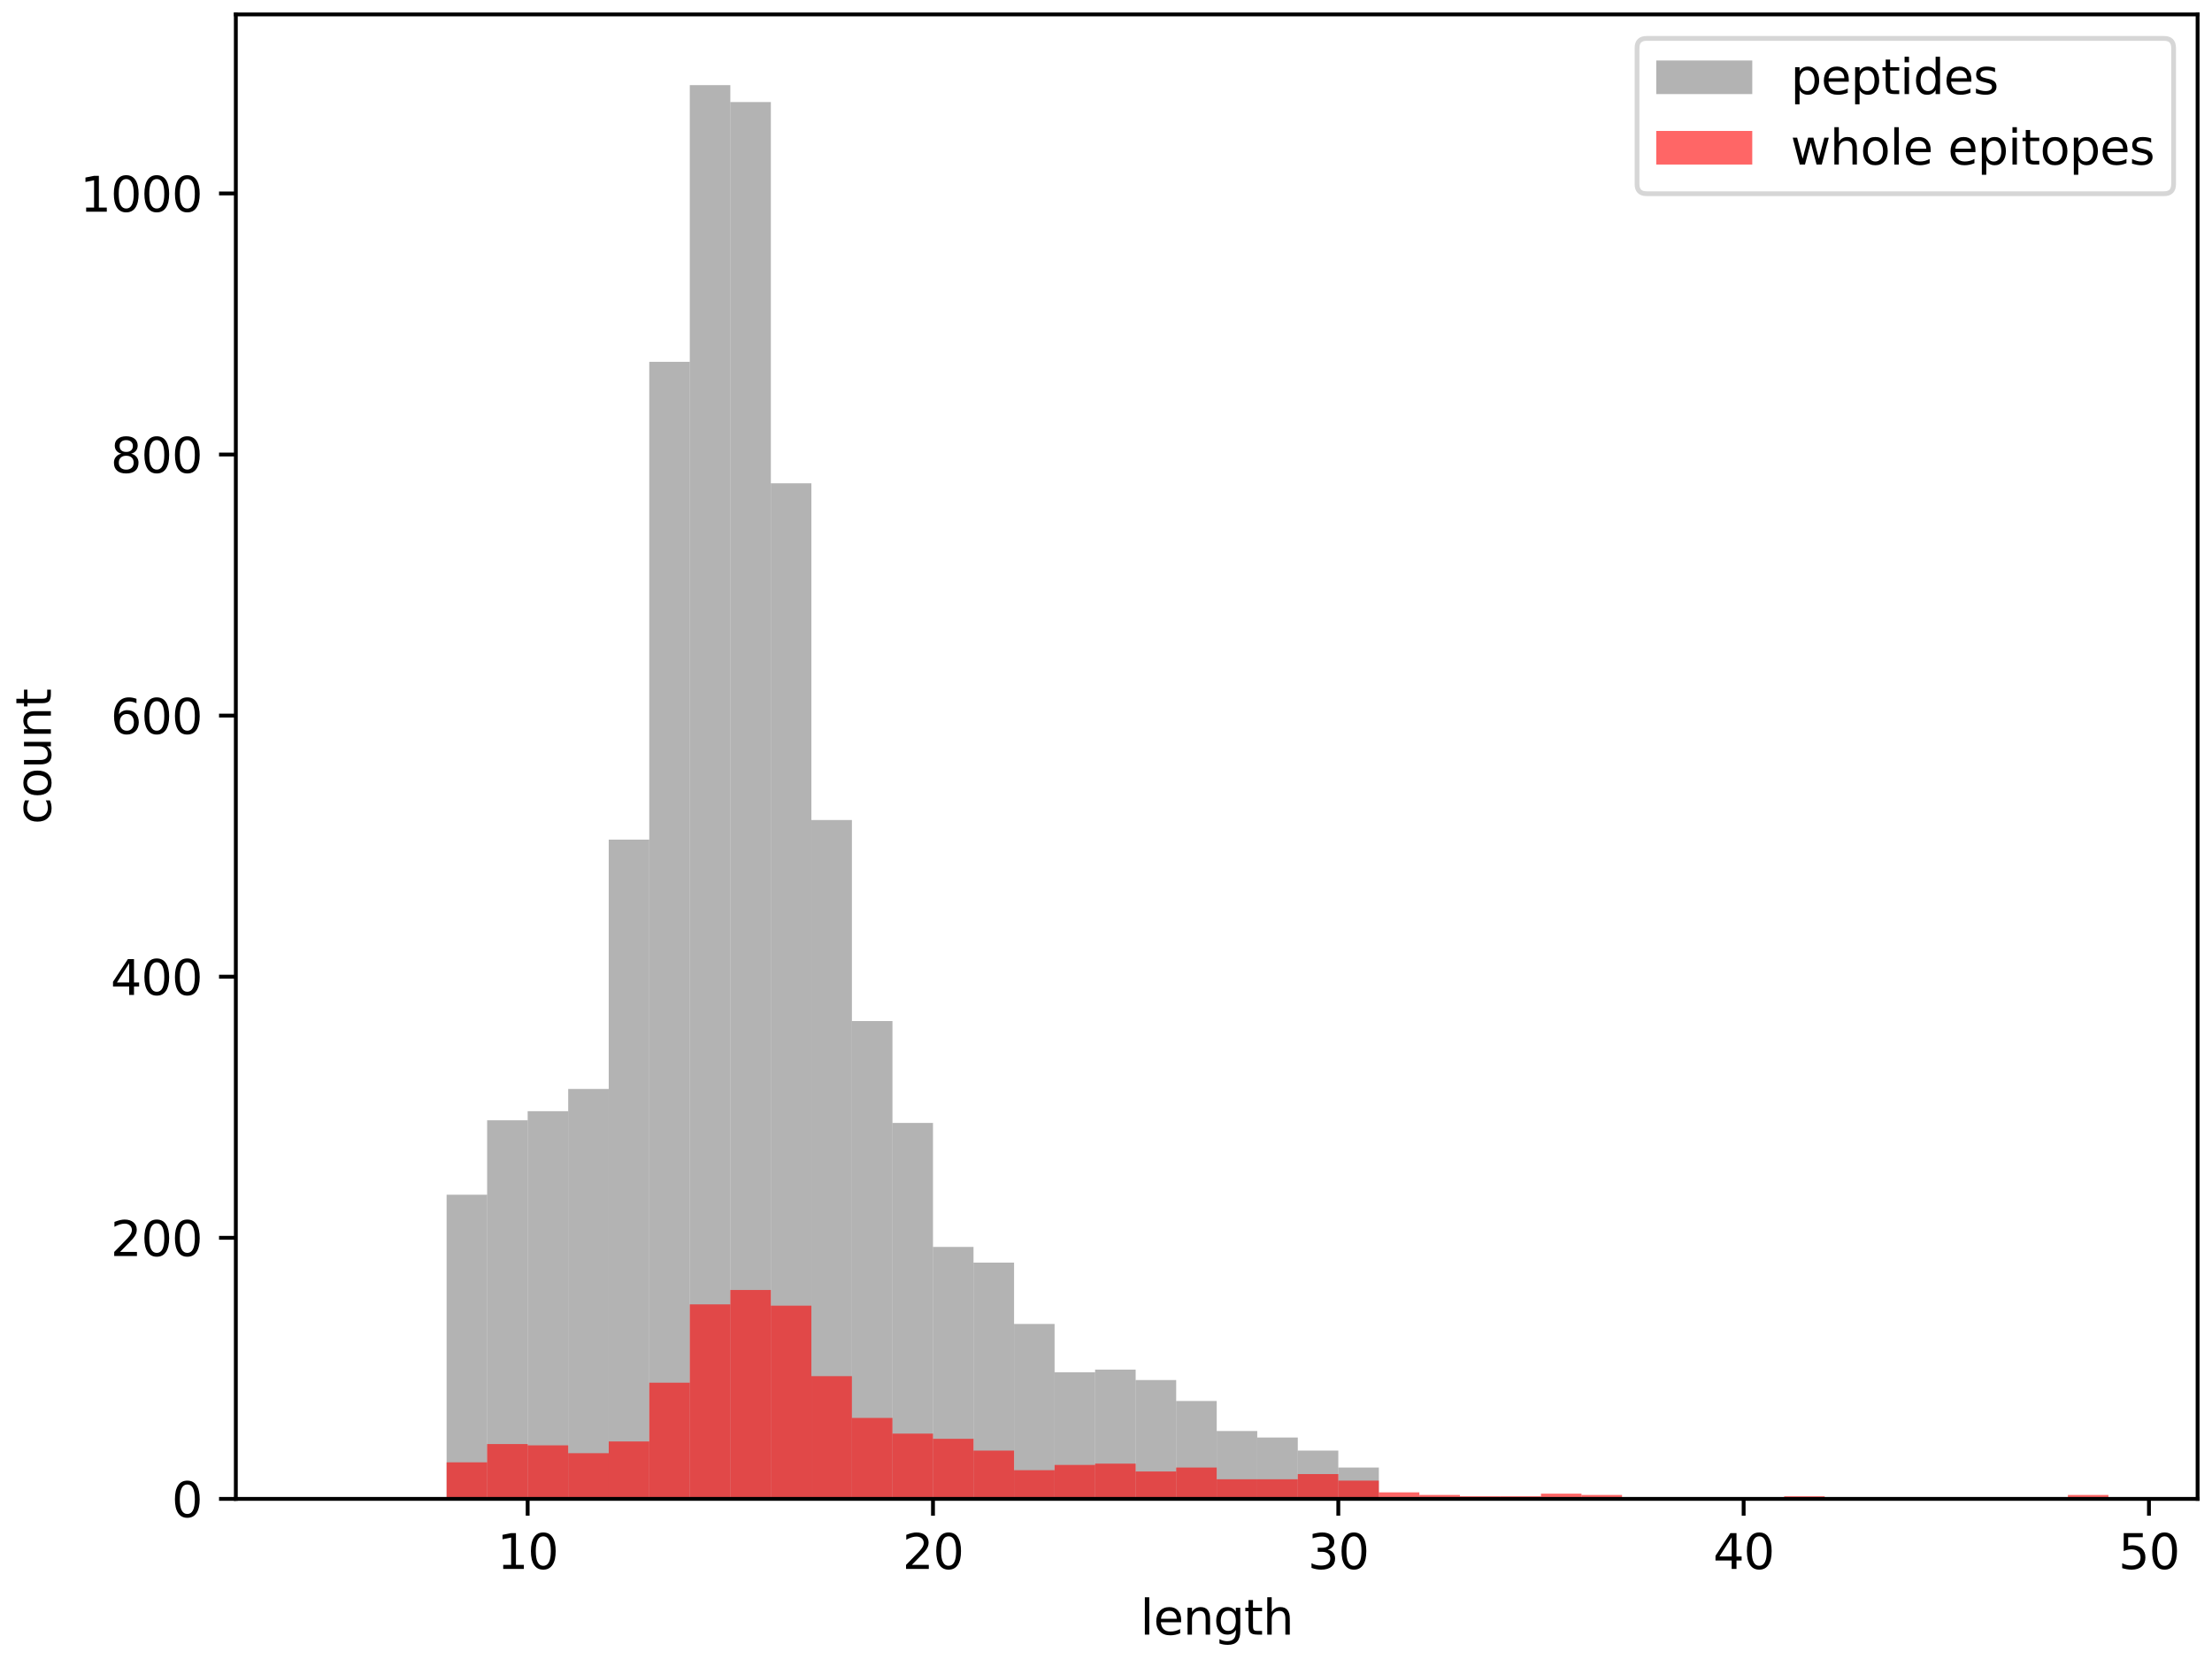 <?xml version="1.0" encoding="utf-8" standalone="no"?>
<!DOCTYPE svg PUBLIC "-//W3C//DTD SVG 1.1//EN"
  "http://www.w3.org/Graphics/SVG/1.1/DTD/svg11.dtd">
<svg xmlns:xlink="http://www.w3.org/1999/xlink" width="460.8pt" height="345.6pt" viewBox="0 0 460.8 345.6" xmlns="http://www.w3.org/2000/svg" version="1.1">
 <defs>
  <style type="text/css">*{stroke-linejoin: round; stroke-linecap: butt}</style>
 </defs>
 <g id="figure_1">
  <g id="patch_1">
   <path d="M 0 345.6 
L 460.8 345.6 
L 460.8 0 
L 0 0 
z
" style="fill: #ffffff"/>
  </g>
  <g id="axes_1">
   <g id="patch_2">
    <path d="M 49.128 312.244 
L 457.8 312.244 
L 457.8 3 
L 49.128 3 
z
" style="fill: #ffffff"/>
   </g>
   <g id="patch_3">
    <path d="M 67.704 312.244 
L 76.148 312.244 
L 76.148 312.244 
L 67.704 312.244 
z
" clip-path="url(#p3508be2e55)" style="fill: #808080; opacity: 0.6"/>
   </g>
   <g id="patch_4">
    <path d="M 76.148 312.244 
L 84.592 312.244 
L 84.592 312.244 
L 76.148 312.244 
z
" clip-path="url(#p3508be2e55)" style="fill: #808080; opacity: 0.6"/>
   </g>
   <g id="patch_5">
    <path d="M 84.592 312.244 
L 93.035 312.244 
L 93.035 312.244 
L 84.592 312.244 
z
" clip-path="url(#p3508be2e55)" style="fill: #808080; opacity: 0.6"/>
   </g>
   <g id="patch_6">
    <path d="M 93.035 312.244 
L 101.479 312.244 
L 101.479 248.88 
L 93.035 248.88 
z
" clip-path="url(#p3508be2e55)" style="fill: #808080; opacity: 0.6"/>
   </g>
   <g id="patch_7">
    <path d="M 101.479 312.244 
L 109.922 312.244 
L 109.922 233.379 
L 101.479 233.379 
z
" clip-path="url(#p3508be2e55)" style="fill: #808080; opacity: 0.6"/>
   </g>
   <g id="patch_8">
    <path d="M 109.922 312.244 
L 118.366 312.244 
L 118.366 231.476 
L 109.922 231.476 
z
" clip-path="url(#p3508be2e55)" style="fill: #808080; opacity: 0.6"/>
   </g>
   <g id="patch_9">
    <path d="M 118.366 312.244 
L 126.81 312.244 
L 126.81 226.852 
L 118.366 226.852 
z
" clip-path="url(#p3508be2e55)" style="fill: #808080; opacity: 0.6"/>
   </g>
   <g id="patch_10">
    <path d="M 126.81 312.244 
L 135.253 312.244 
L 135.253 174.911 
L 126.81 174.911 
z
" clip-path="url(#p3508be2e55)" style="fill: #808080; opacity: 0.6"/>
   </g>
   <g id="patch_11">
    <path d="M 135.253 312.244 
L 143.697 312.244 
L 143.697 75.379 
L 135.253 75.379 
z
" clip-path="url(#p3508be2e55)" style="fill: #808080; opacity: 0.6"/>
   </g>
   <g id="patch_12">
    <path d="M 143.697 312.244 
L 152.141 312.244 
L 152.141 17.726 
L 143.697 17.726 
z
" clip-path="url(#p3508be2e55)" style="fill: #808080; opacity: 0.6"/>
   </g>
   <g id="patch_13">
    <path d="M 152.141 312.244 
L 160.584 312.244 
L 160.584 21.261 
L 152.141 21.261 
z
" clip-path="url(#p3508be2e55)" style="fill: #808080; opacity: 0.6"/>
   </g>
   <g id="patch_14">
    <path d="M 160.584 312.244 
L 169.028 312.244 
L 169.028 100.67 
L 160.584 100.67 
z
" clip-path="url(#p3508be2e55)" style="fill: #808080; opacity: 0.6"/>
   </g>
   <g id="patch_15">
    <path d="M 169.028 312.244 
L 177.471 312.244 
L 177.471 170.832 
L 169.028 170.832 
z
" clip-path="url(#p3508be2e55)" style="fill: #808080; opacity: 0.6"/>
   </g>
   <g id="patch_16">
    <path d="M 177.471 312.244 
L 185.915 312.244 
L 185.915 212.711 
L 177.471 212.711 
z
" clip-path="url(#p3508be2e55)" style="fill: #808080; opacity: 0.6"/>
   </g>
   <g id="patch_17">
    <path d="M 185.915 312.244 
L 194.359 312.244 
L 194.359 233.923 
L 185.915 233.923 
z
" clip-path="url(#p3508be2e55)" style="fill: #808080; opacity: 0.6"/>
   </g>
   <g id="patch_18">
    <path d="M 194.359 312.244 
L 202.802 312.244 
L 202.802 259.758 
L 194.359 259.758 
z
" clip-path="url(#p3508be2e55)" style="fill: #808080; opacity: 0.6"/>
   </g>
   <g id="patch_19">
    <path d="M 202.802 312.244 
L 211.246 312.244 
L 211.246 263.021 
L 202.802 263.021 
z
" clip-path="url(#p3508be2e55)" style="fill: #808080; opacity: 0.6"/>
   </g>
   <g id="patch_20">
    <path d="M 211.246 312.244 
L 219.69 312.244 
L 219.69 275.803 
L 211.246 275.803 
z
" clip-path="url(#p3508be2e55)" style="fill: #808080; opacity: 0.6"/>
   </g>
   <g id="patch_21">
    <path d="M 219.69 312.244 
L 228.133 312.244 
L 228.133 285.865 
L 219.69 285.865 
z
" clip-path="url(#p3508be2e55)" style="fill: #808080; opacity: 0.6"/>
   </g>
   <g id="patch_22">
    <path d="M 228.133 312.244 
L 236.577 312.244 
L 236.577 285.321 
L 228.133 285.321 
z
" clip-path="url(#p3508be2e55)" style="fill: #808080; opacity: 0.6"/>
   </g>
   <g id="patch_23">
    <path d="M 236.577 312.244 
L 245.02 312.244 
L 245.02 287.496 
L 236.577 287.496 
z
" clip-path="url(#p3508be2e55)" style="fill: #808080; opacity: 0.6"/>
   </g>
   <g id="patch_24">
    <path d="M 245.02 312.244 
L 253.464 312.244 
L 253.464 291.848 
L 245.02 291.848 
z
" clip-path="url(#p3508be2e55)" style="fill: #808080; opacity: 0.6"/>
   </g>
   <g id="patch_25">
    <path d="M 253.464 312.244 
L 261.908 312.244 
L 261.908 298.102 
L 253.464 298.102 
z
" clip-path="url(#p3508be2e55)" style="fill: #808080; opacity: 0.6"/>
   </g>
   <g id="patch_26">
    <path d="M 261.908 312.244 
L 270.351 312.244 
L 270.351 299.462 
L 261.908 299.462 
z
" clip-path="url(#p3508be2e55)" style="fill: #808080; opacity: 0.6"/>
   </g>
   <g id="patch_27">
    <path d="M 270.351 312.244 
L 278.795 312.244 
L 278.795 302.182 
L 270.351 302.182 
z
" clip-path="url(#p3508be2e55)" style="fill: #808080; opacity: 0.6"/>
   </g>
   <g id="patch_28">
    <path d="M 278.795 312.244 
L 287.239 312.244 
L 287.239 305.717 
L 278.795 305.717 
z
" clip-path="url(#p3508be2e55)" style="fill: #808080; opacity: 0.6"/>
   </g>
   <g id="patch_29">
    <path d="M 287.239 312.244 
L 295.682 312.244 
L 295.682 312.244 
L 287.239 312.244 
z
" clip-path="url(#p3508be2e55)" style="fill: #808080; opacity: 0.6"/>
   </g>
   <g id="patch_30">
    <path d="M 295.682 312.244 
L 304.126 312.244 
L 304.126 312.244 
L 295.682 312.244 
z
" clip-path="url(#p3508be2e55)" style="fill: #808080; opacity: 0.6"/>
   </g>
   <g id="patch_31">
    <path d="M 304.126 312.244 
L 312.569 312.244 
L 312.569 312.244 
L 304.126 312.244 
z
" clip-path="url(#p3508be2e55)" style="fill: #808080; opacity: 0.6"/>
   </g>
   <g id="patch_32">
    <path d="M 312.569 312.244 
L 321.013 312.244 
L 321.013 312.244 
L 312.569 312.244 
z
" clip-path="url(#p3508be2e55)" style="fill: #808080; opacity: 0.6"/>
   </g>
   <g id="patch_33">
    <path d="M 321.013 312.244 
L 329.457 312.244 
L 329.457 312.244 
L 321.013 312.244 
z
" clip-path="url(#p3508be2e55)" style="fill: #808080; opacity: 0.6"/>
   </g>
   <g id="patch_34">
    <path d="M 329.457 312.244 
L 337.9 312.244 
L 337.9 312.244 
L 329.457 312.244 
z
" clip-path="url(#p3508be2e55)" style="fill: #808080; opacity: 0.6"/>
   </g>
   <g id="patch_35">
    <path d="M 337.9 312.244 
L 346.344 312.244 
L 346.344 312.244 
L 337.9 312.244 
z
" clip-path="url(#p3508be2e55)" style="fill: #808080; opacity: 0.6"/>
   </g>
   <g id="patch_36">
    <path d="M 346.344 312.244 
L 354.788 312.244 
L 354.788 312.244 
L 346.344 312.244 
z
" clip-path="url(#p3508be2e55)" style="fill: #808080; opacity: 0.6"/>
   </g>
   <g id="patch_37">
    <path d="M 354.788 312.244 
L 363.231 312.244 
L 363.231 312.244 
L 354.788 312.244 
z
" clip-path="url(#p3508be2e55)" style="fill: #808080; opacity: 0.6"/>
   </g>
   <g id="patch_38">
    <path d="M 363.231 312.244 
L 371.675 312.244 
L 371.675 312.244 
L 363.231 312.244 
z
" clip-path="url(#p3508be2e55)" style="fill: #808080; opacity: 0.6"/>
   </g>
   <g id="patch_39">
    <path d="M 371.675 312.244 
L 380.118 312.244 
L 380.118 312.244 
L 371.675 312.244 
z
" clip-path="url(#p3508be2e55)" style="fill: #808080; opacity: 0.6"/>
   </g>
   <g id="patch_40">
    <path d="M 380.118 312.244 
L 388.562 312.244 
L 388.562 312.244 
L 380.118 312.244 
z
" clip-path="url(#p3508be2e55)" style="fill: #808080; opacity: 0.6"/>
   </g>
   <g id="patch_41">
    <path d="M 388.562 312.244 
L 397.006 312.244 
L 397.006 312.244 
L 388.562 312.244 
z
" clip-path="url(#p3508be2e55)" style="fill: #808080; opacity: 0.6"/>
   </g>
   <g id="patch_42">
    <path d="M 397.006 312.244 
L 405.449 312.244 
L 405.449 312.244 
L 397.006 312.244 
z
" clip-path="url(#p3508be2e55)" style="fill: #808080; opacity: 0.6"/>
   </g>
   <g id="patch_43">
    <path d="M 405.449 312.244 
L 413.893 312.244 
L 413.893 312.244 
L 405.449 312.244 
z
" clip-path="url(#p3508be2e55)" style="fill: #808080; opacity: 0.6"/>
   </g>
   <g id="patch_44">
    <path d="M 413.893 312.244 
L 422.337 312.244 
L 422.337 312.244 
L 413.893 312.244 
z
" clip-path="url(#p3508be2e55)" style="fill: #808080; opacity: 0.6"/>
   </g>
   <g id="patch_45">
    <path d="M 422.337 312.244 
L 430.78 312.244 
L 430.78 312.244 
L 422.337 312.244 
z
" clip-path="url(#p3508be2e55)" style="fill: #808080; opacity: 0.6"/>
   </g>
   <g id="patch_46">
    <path d="M 430.78 312.244 
L 439.224 312.244 
L 439.224 312.244 
L 430.78 312.244 
z
" clip-path="url(#p3508be2e55)" style="fill: #808080; opacity: 0.6"/>
   </g>
   <g id="patch_47">
    <path d="M 67.704 312.244 
L 76.148 312.244 
L 76.148 312.244 
L 67.704 312.244 
z
" clip-path="url(#p3508be2e55)" style="fill: #ff0000; opacity: 0.6"/>
   </g>
   <g id="patch_48">
    <path d="M 76.148 312.244 
L 84.592 312.244 
L 84.592 312.244 
L 76.148 312.244 
z
" clip-path="url(#p3508be2e55)" style="fill: #ff0000; opacity: 0.6"/>
   </g>
   <g id="patch_49">
    <path d="M 84.592 312.244 
L 93.035 312.244 
L 93.035 312.244 
L 84.592 312.244 
z
" clip-path="url(#p3508be2e55)" style="fill: #ff0000; opacity: 0.6"/>
   </g>
   <g id="patch_50">
    <path d="M 93.035 312.244 
L 101.479 312.244 
L 101.479 304.629 
L 93.035 304.629 
z
" clip-path="url(#p3508be2e55)" style="fill: #ff0000; opacity: 0.6"/>
   </g>
   <g id="patch_51">
    <path d="M 101.479 312.244 
L 109.922 312.244 
L 109.922 300.822 
L 101.479 300.822 
z
" clip-path="url(#p3508be2e55)" style="fill: #ff0000; opacity: 0.6"/>
   </g>
   <g id="patch_52">
    <path d="M 109.922 312.244 
L 118.366 312.244 
L 118.366 301.094 
L 109.922 301.094 
z
" clip-path="url(#p3508be2e55)" style="fill: #ff0000; opacity: 0.6"/>
   </g>
   <g id="patch_53">
    <path d="M 118.366 312.244 
L 126.81 312.244 
L 126.81 302.725 
L 118.366 302.725 
z
" clip-path="url(#p3508be2e55)" style="fill: #ff0000; opacity: 0.6"/>
   </g>
   <g id="patch_54">
    <path d="M 126.81 312.244 
L 135.253 312.244 
L 135.253 300.278 
L 126.81 300.278 
z
" clip-path="url(#p3508be2e55)" style="fill: #ff0000; opacity: 0.6"/>
   </g>
   <g id="patch_55">
    <path d="M 135.253 312.244 
L 143.697 312.244 
L 143.697 288.04 
L 135.253 288.04 
z
" clip-path="url(#p3508be2e55)" style="fill: #ff0000; opacity: 0.6"/>
   </g>
   <g id="patch_56">
    <path d="M 143.697 312.244 
L 152.141 312.244 
L 152.141 271.724 
L 143.697 271.724 
z
" clip-path="url(#p3508be2e55)" style="fill: #ff0000; opacity: 0.6"/>
   </g>
   <g id="patch_57">
    <path d="M 152.141 312.244 
L 160.584 312.244 
L 160.584 268.732 
L 152.141 268.732 
z
" clip-path="url(#p3508be2e55)" style="fill: #ff0000; opacity: 0.6"/>
   </g>
   <g id="patch_58">
    <path d="M 160.584 312.244 
L 169.028 312.244 
L 169.028 271.996 
L 160.584 271.996 
z
" clip-path="url(#p3508be2e55)" style="fill: #ff0000; opacity: 0.6"/>
   </g>
   <g id="patch_59">
    <path d="M 169.028 312.244 
L 177.471 312.244 
L 177.471 286.681 
L 169.028 286.681 
z
" clip-path="url(#p3508be2e55)" style="fill: #ff0000; opacity: 0.6"/>
   </g>
   <g id="patch_60">
    <path d="M 177.471 312.244 
L 185.915 312.244 
L 185.915 295.383 
L 177.471 295.383 
z
" clip-path="url(#p3508be2e55)" style="fill: #ff0000; opacity: 0.6"/>
   </g>
   <g id="patch_61">
    <path d="M 185.915 312.244 
L 194.359 312.244 
L 194.359 298.646 
L 185.915 298.646 
z
" clip-path="url(#p3508be2e55)" style="fill: #ff0000; opacity: 0.6"/>
   </g>
   <g id="patch_62">
    <path d="M 194.359 312.244 
L 202.802 312.244 
L 202.802 299.734 
L 194.359 299.734 
z
" clip-path="url(#p3508be2e55)" style="fill: #ff0000; opacity: 0.6"/>
   </g>
   <g id="patch_63">
    <path d="M 202.802 312.244 
L 211.246 312.244 
L 211.246 302.182 
L 202.802 302.182 
z
" clip-path="url(#p3508be2e55)" style="fill: #ff0000; opacity: 0.6"/>
   </g>
   <g id="patch_64">
    <path d="M 211.246 312.244 
L 219.69 312.244 
L 219.69 306.261 
L 211.246 306.261 
z
" clip-path="url(#p3508be2e55)" style="fill: #ff0000; opacity: 0.6"/>
   </g>
   <g id="patch_65">
    <path d="M 219.69 312.244 
L 228.133 312.244 
L 228.133 305.173 
L 219.69 305.173 
z
" clip-path="url(#p3508be2e55)" style="fill: #ff0000; opacity: 0.6"/>
   </g>
   <g id="patch_66">
    <path d="M 228.133 312.244 
L 236.577 312.244 
L 236.577 304.901 
L 228.133 304.901 
z
" clip-path="url(#p3508be2e55)" style="fill: #ff0000; opacity: 0.6"/>
   </g>
   <g id="patch_67">
    <path d="M 236.577 312.244 
L 245.02 312.244 
L 245.02 306.533 
L 236.577 306.533 
z
" clip-path="url(#p3508be2e55)" style="fill: #ff0000; opacity: 0.6"/>
   </g>
   <g id="patch_68">
    <path d="M 245.02 312.244 
L 253.464 312.244 
L 253.464 305.717 
L 245.02 305.717 
z
" clip-path="url(#p3508be2e55)" style="fill: #ff0000; opacity: 0.6"/>
   </g>
   <g id="patch_69">
    <path d="M 253.464 312.244 
L 261.908 312.244 
L 261.908 308.164 
L 253.464 308.164 
z
" clip-path="url(#p3508be2e55)" style="fill: #ff0000; opacity: 0.6"/>
   </g>
   <g id="patch_70">
    <path d="M 261.908 312.244 
L 270.351 312.244 
L 270.351 308.164 
L 261.908 308.164 
z
" clip-path="url(#p3508be2e55)" style="fill: #ff0000; opacity: 0.6"/>
   </g>
   <g id="patch_71">
    <path d="M 270.351 312.244 
L 278.795 312.244 
L 278.795 307.077 
L 270.351 307.077 
z
" clip-path="url(#p3508be2e55)" style="fill: #ff0000; opacity: 0.6"/>
   </g>
   <g id="patch_72">
    <path d="M 278.795 312.244 
L 287.239 312.244 
L 287.239 308.436 
L 278.795 308.436 
z
" clip-path="url(#p3508be2e55)" style="fill: #ff0000; opacity: 0.6"/>
   </g>
   <g id="patch_73">
    <path d="M 287.239 312.244 
L 295.682 312.244 
L 295.682 310.884 
L 287.239 310.884 
z
" clip-path="url(#p3508be2e55)" style="fill: #ff0000; opacity: 0.6"/>
   </g>
   <g id="patch_74">
    <path d="M 295.682 312.244 
L 304.126 312.244 
L 304.126 311.428 
L 295.682 311.428 
z
" clip-path="url(#p3508be2e55)" style="fill: #ff0000; opacity: 0.6"/>
   </g>
   <g id="patch_75">
    <path d="M 304.126 312.244 
L 312.569 312.244 
L 312.569 311.7 
L 304.126 311.7 
z
" clip-path="url(#p3508be2e55)" style="fill: #ff0000; opacity: 0.6"/>
   </g>
   <g id="patch_76">
    <path d="M 312.569 312.244 
L 321.013 312.244 
L 321.013 311.7 
L 312.569 311.7 
z
" clip-path="url(#p3508be2e55)" style="fill: #ff0000; opacity: 0.6"/>
   </g>
   <g id="patch_77">
    <path d="M 321.013 312.244 
L 329.457 312.244 
L 329.457 311.156 
L 321.013 311.156 
z
" clip-path="url(#p3508be2e55)" style="fill: #ff0000; opacity: 0.6"/>
   </g>
   <g id="patch_78">
    <path d="M 329.457 312.244 
L 337.9 312.244 
L 337.9 311.428 
L 329.457 311.428 
z
" clip-path="url(#p3508be2e55)" style="fill: #ff0000; opacity: 0.6"/>
   </g>
   <g id="patch_79">
    <path d="M 337.9 312.244 
L 346.344 312.244 
L 346.344 312.244 
L 337.9 312.244 
z
" clip-path="url(#p3508be2e55)" style="fill: #ff0000; opacity: 0.6"/>
   </g>
   <g id="patch_80">
    <path d="M 346.344 312.244 
L 354.788 312.244 
L 354.788 311.972 
L 346.344 311.972 
z
" clip-path="url(#p3508be2e55)" style="fill: #ff0000; opacity: 0.6"/>
   </g>
   <g id="patch_81">
    <path d="M 354.788 312.244 
L 363.231 312.244 
L 363.231 312.244 
L 354.788 312.244 
z
" clip-path="url(#p3508be2e55)" style="fill: #ff0000; opacity: 0.6"/>
   </g>
   <g id="patch_82">
    <path d="M 363.231 312.244 
L 371.675 312.244 
L 371.675 312.244 
L 363.231 312.244 
z
" clip-path="url(#p3508be2e55)" style="fill: #ff0000; opacity: 0.6"/>
   </g>
   <g id="patch_83">
    <path d="M 371.675 312.244 
L 380.118 312.244 
L 380.118 311.7 
L 371.675 311.7 
z
" clip-path="url(#p3508be2e55)" style="fill: #ff0000; opacity: 0.6"/>
   </g>
   <g id="patch_84">
    <path d="M 380.118 312.244 
L 388.562 312.244 
L 388.562 311.972 
L 380.118 311.972 
z
" clip-path="url(#p3508be2e55)" style="fill: #ff0000; opacity: 0.6"/>
   </g>
   <g id="patch_85">
    <path d="M 388.562 312.244 
L 397.006 312.244 
L 397.006 312.244 
L 388.562 312.244 
z
" clip-path="url(#p3508be2e55)" style="fill: #ff0000; opacity: 0.6"/>
   </g>
   <g id="patch_86">
    <path d="M 397.006 312.244 
L 405.449 312.244 
L 405.449 311.972 
L 397.006 311.972 
z
" clip-path="url(#p3508be2e55)" style="fill: #ff0000; opacity: 0.6"/>
   </g>
   <g id="patch_87">
    <path d="M 405.449 312.244 
L 413.893 312.244 
L 413.893 311.972 
L 405.449 311.972 
z
" clip-path="url(#p3508be2e55)" style="fill: #ff0000; opacity: 0.6"/>
   </g>
   <g id="patch_88">
    <path d="M 413.893 312.244 
L 422.337 312.244 
L 422.337 312.244 
L 413.893 312.244 
z
" clip-path="url(#p3508be2e55)" style="fill: #ff0000; opacity: 0.6"/>
   </g>
   <g id="patch_89">
    <path d="M 422.337 312.244 
L 430.78 312.244 
L 430.78 312.244 
L 422.337 312.244 
z
" clip-path="url(#p3508be2e55)" style="fill: #ff0000; opacity: 0.6"/>
   </g>
   <g id="patch_90">
    <path d="M 430.78 312.244 
L 439.224 312.244 
L 439.224 311.428 
L 430.78 311.428 
z
" clip-path="url(#p3508be2e55)" style="fill: #ff0000; opacity: 0.6"/>
   </g>
   <g id="matplotlib.axis_1">
    <g id="xtick_1">
     <g id="line2d_1">
      <defs>
       <path id="m1a342b93e1" d="M 0 0 
L 0 3.5 
" style="stroke: #000000; stroke-width: 0.8"/>
      </defs>
      <g>
       <use xlink:href="#m1a342b93e1" x="109.922" y="312.244" style="stroke: #000000; stroke-width: 0.8"/>
      </g>
     </g>
     <g id="text_1">
      <!-- 10 -->
      <g transform="translate(103.56 326.842) scale(0.1 -0.1)">
       <defs>
        <path id="DejaVuSans-31" d="M 794 531 
L 1825 531 
L 1825 4091 
L 703 3866 
L 703 4441 
L 1819 4666 
L 2450 4666 
L 2450 531 
L 3481 531 
L 3481 0 
L 794 0 
L 794 531 
z
" transform="scale(0.016)"/>
        <path id="DejaVuSans-30" d="M 2034 4250 
Q 1547 4250 1301 3770 
Q 1056 3291 1056 2328 
Q 1056 1369 1301 889 
Q 1547 409 2034 409 
Q 2525 409 2770 889 
Q 3016 1369 3016 2328 
Q 3016 3291 2770 3770 
Q 2525 4250 2034 4250 
z
M 2034 4750 
Q 2819 4750 3233 4129 
Q 3647 3509 3647 2328 
Q 3647 1150 3233 529 
Q 2819 -91 2034 -91 
Q 1250 -91 836 529 
Q 422 1150 422 2328 
Q 422 3509 836 4129 
Q 1250 4750 2034 4750 
z
" transform="scale(0.016)"/>
       </defs>
       <use xlink:href="#DejaVuSans-31"/>
       <use xlink:href="#DejaVuSans-30" transform="translate(63.623 0)"/>
      </g>
     </g>
    </g>
    <g id="xtick_2">
     <g id="line2d_2">
      <g>
       <use xlink:href="#m1a342b93e1" x="194.359" y="312.244" style="stroke: #000000; stroke-width: 0.8"/>
      </g>
     </g>
     <g id="text_2">
      <!-- 20 -->
      <g transform="translate(187.996 326.842) scale(0.1 -0.1)">
       <defs>
        <path id="DejaVuSans-32" d="M 1228 531 
L 3431 531 
L 3431 0 
L 469 0 
L 469 531 
Q 828 903 1448 1529 
Q 2069 2156 2228 2338 
Q 2531 2678 2651 2914 
Q 2772 3150 2772 3378 
Q 2772 3750 2511 3984 
Q 2250 4219 1831 4219 
Q 1534 4219 1204 4116 
Q 875 4013 500 3803 
L 500 4441 
Q 881 4594 1212 4672 
Q 1544 4750 1819 4750 
Q 2544 4750 2975 4387 
Q 3406 4025 3406 3419 
Q 3406 3131 3298 2873 
Q 3191 2616 2906 2266 
Q 2828 2175 2409 1742 
Q 1991 1309 1228 531 
z
" transform="scale(0.016)"/>
       </defs>
       <use xlink:href="#DejaVuSans-32"/>
       <use xlink:href="#DejaVuSans-30" transform="translate(63.623 0)"/>
      </g>
     </g>
    </g>
    <g id="xtick_3">
     <g id="line2d_3">
      <g>
       <use xlink:href="#m1a342b93e1" x="278.795" y="312.244" style="stroke: #000000; stroke-width: 0.8"/>
      </g>
     </g>
     <g id="text_3">
      <!-- 30 -->
      <g transform="translate(272.432 326.842) scale(0.1 -0.1)">
       <defs>
        <path id="DejaVuSans-33" d="M 2597 2516 
Q 3050 2419 3304 2112 
Q 3559 1806 3559 1356 
Q 3559 666 3084 287 
Q 2609 -91 1734 -91 
Q 1441 -91 1130 -33 
Q 819 25 488 141 
L 488 750 
Q 750 597 1062 519 
Q 1375 441 1716 441 
Q 2309 441 2620 675 
Q 2931 909 2931 1356 
Q 2931 1769 2642 2001 
Q 2353 2234 1838 2234 
L 1294 2234 
L 1294 2753 
L 1863 2753 
Q 2328 2753 2575 2939 
Q 2822 3125 2822 3475 
Q 2822 3834 2567 4026 
Q 2313 4219 1838 4219 
Q 1578 4219 1281 4162 
Q 984 4106 628 3988 
L 628 4550 
Q 988 4650 1302 4700 
Q 1616 4750 1894 4750 
Q 2613 4750 3031 4423 
Q 3450 4097 3450 3541 
Q 3450 3153 3228 2886 
Q 3006 2619 2597 2516 
z
" transform="scale(0.016)"/>
       </defs>
       <use xlink:href="#DejaVuSans-33"/>
       <use xlink:href="#DejaVuSans-30" transform="translate(63.623 0)"/>
      </g>
     </g>
    </g>
    <g id="xtick_4">
     <g id="line2d_4">
      <g>
       <use xlink:href="#m1a342b93e1" x="363.231" y="312.244" style="stroke: #000000; stroke-width: 0.8"/>
      </g>
     </g>
     <g id="text_4">
      <!-- 40 -->
      <g transform="translate(356.869 326.842) scale(0.1 -0.1)">
       <defs>
        <path id="DejaVuSans-34" d="M 2419 4116 
L 825 1625 
L 2419 1625 
L 2419 4116 
z
M 2253 4666 
L 3047 4666 
L 3047 1625 
L 3713 1625 
L 3713 1100 
L 3047 1100 
L 3047 0 
L 2419 0 
L 2419 1100 
L 313 1100 
L 313 1709 
L 2253 4666 
z
" transform="scale(0.016)"/>
       </defs>
       <use xlink:href="#DejaVuSans-34"/>
       <use xlink:href="#DejaVuSans-30" transform="translate(63.623 0)"/>
      </g>
     </g>
    </g>
    <g id="xtick_5">
     <g id="line2d_5">
      <g>
       <use xlink:href="#m1a342b93e1" x="447.667" y="312.244" style="stroke: #000000; stroke-width: 0.8"/>
      </g>
     </g>
     <g id="text_5">
      <!-- 50 -->
      <g transform="translate(441.305 326.842) scale(0.1 -0.1)">
       <defs>
        <path id="DejaVuSans-35" d="M 691 4666 
L 3169 4666 
L 3169 4134 
L 1269 4134 
L 1269 2991 
Q 1406 3038 1543 3061 
Q 1681 3084 1819 3084 
Q 2600 3084 3056 2656 
Q 3513 2228 3513 1497 
Q 3513 744 3044 326 
Q 2575 -91 1722 -91 
Q 1428 -91 1123 -41 
Q 819 9 494 109 
L 494 744 
Q 775 591 1075 516 
Q 1375 441 1709 441 
Q 2250 441 2565 725 
Q 2881 1009 2881 1497 
Q 2881 1984 2565 2268 
Q 2250 2553 1709 2553 
Q 1456 2553 1204 2497 
Q 953 2441 691 2322 
L 691 4666 
z
" transform="scale(0.016)"/>
       </defs>
       <use xlink:href="#DejaVuSans-35"/>
       <use xlink:href="#DejaVuSans-30" transform="translate(63.623 0)"/>
      </g>
     </g>
    </g>
    <g id="text_6">
     <!-- length -->
     <g transform="translate(237.527 340.52) scale(0.1 -0.1)">
      <defs>
       <path id="DejaVuSans-6c" d="M 603 4863 
L 1178 4863 
L 1178 0 
L 603 0 
L 603 4863 
z
" transform="scale(0.016)"/>
       <path id="DejaVuSans-65" d="M 3597 1894 
L 3597 1613 
L 953 1613 
Q 991 1019 1311 708 
Q 1631 397 2203 397 
Q 2534 397 2845 478 
Q 3156 559 3463 722 
L 3463 178 
Q 3153 47 2828 -22 
Q 2503 -91 2169 -91 
Q 1331 -91 842 396 
Q 353 884 353 1716 
Q 353 2575 817 3079 
Q 1281 3584 2069 3584 
Q 2775 3584 3186 3129 
Q 3597 2675 3597 1894 
z
M 3022 2063 
Q 3016 2534 2758 2815 
Q 2500 3097 2075 3097 
Q 1594 3097 1305 2825 
Q 1016 2553 972 2059 
L 3022 2063 
z
" transform="scale(0.016)"/>
       <path id="DejaVuSans-6e" d="M 3513 2113 
L 3513 0 
L 2938 0 
L 2938 2094 
Q 2938 2591 2744 2837 
Q 2550 3084 2163 3084 
Q 1697 3084 1428 2787 
Q 1159 2491 1159 1978 
L 1159 0 
L 581 0 
L 581 3500 
L 1159 3500 
L 1159 2956 
Q 1366 3272 1645 3428 
Q 1925 3584 2291 3584 
Q 2894 3584 3203 3211 
Q 3513 2838 3513 2113 
z
" transform="scale(0.016)"/>
       <path id="DejaVuSans-67" d="M 2906 1791 
Q 2906 2416 2648 2759 
Q 2391 3103 1925 3103 
Q 1463 3103 1205 2759 
Q 947 2416 947 1791 
Q 947 1169 1205 825 
Q 1463 481 1925 481 
Q 2391 481 2648 825 
Q 2906 1169 2906 1791 
z
M 3481 434 
Q 3481 -459 3084 -895 
Q 2688 -1331 1869 -1331 
Q 1566 -1331 1297 -1286 
Q 1028 -1241 775 -1147 
L 775 -588 
Q 1028 -725 1275 -790 
Q 1522 -856 1778 -856 
Q 2344 -856 2625 -561 
Q 2906 -266 2906 331 
L 2906 616 
Q 2728 306 2450 153 
Q 2172 0 1784 0 
Q 1141 0 747 490 
Q 353 981 353 1791 
Q 353 2603 747 3093 
Q 1141 3584 1784 3584 
Q 2172 3584 2450 3431 
Q 2728 3278 2906 2969 
L 2906 3500 
L 3481 3500 
L 3481 434 
z
" transform="scale(0.016)"/>
       <path id="DejaVuSans-74" d="M 1172 4494 
L 1172 3500 
L 2356 3500 
L 2356 3053 
L 1172 3053 
L 1172 1153 
Q 1172 725 1289 603 
Q 1406 481 1766 481 
L 2356 481 
L 2356 0 
L 1766 0 
Q 1100 0 847 248 
Q 594 497 594 1153 
L 594 3053 
L 172 3053 
L 172 3500 
L 594 3500 
L 594 4494 
L 1172 4494 
z
" transform="scale(0.016)"/>
       <path id="DejaVuSans-68" d="M 3513 2113 
L 3513 0 
L 2938 0 
L 2938 2094 
Q 2938 2591 2744 2837 
Q 2550 3084 2163 3084 
Q 1697 3084 1428 2787 
Q 1159 2491 1159 1978 
L 1159 0 
L 581 0 
L 581 4863 
L 1159 4863 
L 1159 2956 
Q 1366 3272 1645 3428 
Q 1925 3584 2291 3584 
Q 2894 3584 3203 3211 
Q 3513 2838 3513 2113 
z
" transform="scale(0.016)"/>
      </defs>
      <use xlink:href="#DejaVuSans-6c"/>
      <use xlink:href="#DejaVuSans-65" transform="translate(27.783 0)"/>
      <use xlink:href="#DejaVuSans-6e" transform="translate(89.307 0)"/>
      <use xlink:href="#DejaVuSans-67" transform="translate(152.686 0)"/>
      <use xlink:href="#DejaVuSans-74" transform="translate(216.162 0)"/>
      <use xlink:href="#DejaVuSans-68" transform="translate(255.371 0)"/>
     </g>
    </g>
   </g>
   <g id="matplotlib.axis_2">
    <g id="ytick_1">
     <g id="line2d_6">
      <defs>
       <path id="ma0d4f129d3" d="M 0 0 
L -3.5 0 
" style="stroke: #000000; stroke-width: 0.8"/>
      </defs>
      <g>
       <use xlink:href="#ma0d4f129d3" x="49.128" y="312.244" style="stroke: #000000; stroke-width: 0.8"/>
      </g>
     </g>
     <g id="text_7">
      <!-- 0 -->
      <g transform="translate(35.766 316.043) scale(0.1 -0.1)">
       <use xlink:href="#DejaVuSans-30"/>
      </g>
     </g>
    </g>
    <g id="ytick_2">
     <g id="line2d_7">
      <g>
       <use xlink:href="#ma0d4f129d3" x="49.128" y="257.854" style="stroke: #000000; stroke-width: 0.8"/>
      </g>
     </g>
     <g id="text_8">
      <!-- 200 -->
      <g transform="translate(23.041 261.654) scale(0.1 -0.1)">
       <use xlink:href="#DejaVuSans-32"/>
       <use xlink:href="#DejaVuSans-30" transform="translate(63.623 0)"/>
       <use xlink:href="#DejaVuSans-30" transform="translate(127.246 0)"/>
      </g>
     </g>
    </g>
    <g id="ytick_3">
     <g id="line2d_8">
      <g>
       <use xlink:href="#ma0d4f129d3" x="49.128" y="203.465" style="stroke: #000000; stroke-width: 0.8"/>
      </g>
     </g>
     <g id="text_9">
      <!-- 400 -->
      <g transform="translate(23.041 207.264) scale(0.1 -0.1)">
       <use xlink:href="#DejaVuSans-34"/>
       <use xlink:href="#DejaVuSans-30" transform="translate(63.623 0)"/>
       <use xlink:href="#DejaVuSans-30" transform="translate(127.246 0)"/>
      </g>
     </g>
    </g>
    <g id="ytick_4">
     <g id="line2d_9">
      <g>
       <use xlink:href="#ma0d4f129d3" x="49.128" y="149.076" style="stroke: #000000; stroke-width: 0.8"/>
      </g>
     </g>
     <g id="text_10">
      <!-- 600 -->
      <g transform="translate(23.041 152.875) scale(0.1 -0.1)">
       <defs>
        <path id="DejaVuSans-36" d="M 2113 2584 
Q 1688 2584 1439 2293 
Q 1191 2003 1191 1497 
Q 1191 994 1439 701 
Q 1688 409 2113 409 
Q 2538 409 2786 701 
Q 3034 994 3034 1497 
Q 3034 2003 2786 2293 
Q 2538 2584 2113 2584 
z
M 3366 4563 
L 3366 3988 
Q 3128 4100 2886 4159 
Q 2644 4219 2406 4219 
Q 1781 4219 1451 3797 
Q 1122 3375 1075 2522 
Q 1259 2794 1537 2939 
Q 1816 3084 2150 3084 
Q 2853 3084 3261 2657 
Q 3669 2231 3669 1497 
Q 3669 778 3244 343 
Q 2819 -91 2113 -91 
Q 1303 -91 875 529 
Q 447 1150 447 2328 
Q 447 3434 972 4092 
Q 1497 4750 2381 4750 
Q 2619 4750 2861 4703 
Q 3103 4656 3366 4563 
z
" transform="scale(0.016)"/>
       </defs>
       <use xlink:href="#DejaVuSans-36"/>
       <use xlink:href="#DejaVuSans-30" transform="translate(63.623 0)"/>
       <use xlink:href="#DejaVuSans-30" transform="translate(127.246 0)"/>
      </g>
     </g>
    </g>
    <g id="ytick_5">
     <g id="line2d_10">
      <g>
       <use xlink:href="#ma0d4f129d3" x="49.128" y="94.687" style="stroke: #000000; stroke-width: 0.8"/>
      </g>
     </g>
     <g id="text_11">
      <!-- 800 -->
      <g transform="translate(23.041 98.486) scale(0.1 -0.1)">
       <defs>
        <path id="DejaVuSans-38" d="M 2034 2216 
Q 1584 2216 1326 1975 
Q 1069 1734 1069 1313 
Q 1069 891 1326 650 
Q 1584 409 2034 409 
Q 2484 409 2743 651 
Q 3003 894 3003 1313 
Q 3003 1734 2745 1975 
Q 2488 2216 2034 2216 
z
M 1403 2484 
Q 997 2584 770 2862 
Q 544 3141 544 3541 
Q 544 4100 942 4425 
Q 1341 4750 2034 4750 
Q 2731 4750 3128 4425 
Q 3525 4100 3525 3541 
Q 3525 3141 3298 2862 
Q 3072 2584 2669 2484 
Q 3125 2378 3379 2068 
Q 3634 1759 3634 1313 
Q 3634 634 3220 271 
Q 2806 -91 2034 -91 
Q 1263 -91 848 271 
Q 434 634 434 1313 
Q 434 1759 690 2068 
Q 947 2378 1403 2484 
z
M 1172 3481 
Q 1172 3119 1398 2916 
Q 1625 2713 2034 2713 
Q 2441 2713 2670 2916 
Q 2900 3119 2900 3481 
Q 2900 3844 2670 4047 
Q 2441 4250 2034 4250 
Q 1625 4250 1398 4047 
Q 1172 3844 1172 3481 
z
" transform="scale(0.016)"/>
       </defs>
       <use xlink:href="#DejaVuSans-38"/>
       <use xlink:href="#DejaVuSans-30" transform="translate(63.623 0)"/>
       <use xlink:href="#DejaVuSans-30" transform="translate(127.246 0)"/>
      </g>
     </g>
    </g>
    <g id="ytick_6">
     <g id="line2d_11">
      <g>
       <use xlink:href="#ma0d4f129d3" x="49.128" y="40.298" style="stroke: #000000; stroke-width: 0.8"/>
      </g>
     </g>
     <g id="text_12">
      <!-- 1000 -->
      <g transform="translate(16.678 44.097) scale(0.1 -0.1)">
       <use xlink:href="#DejaVuSans-31"/>
       <use xlink:href="#DejaVuSans-30" transform="translate(63.623 0)"/>
       <use xlink:href="#DejaVuSans-30" transform="translate(127.246 0)"/>
       <use xlink:href="#DejaVuSans-30" transform="translate(190.869 0)"/>
      </g>
     </g>
    </g>
    <g id="text_13">
     <!-- count -->
     <g transform="translate(10.599 171.728) rotate(-90) scale(0.1 -0.1)">
      <defs>
       <path id="DejaVuSans-63" d="M 3122 3366 
L 3122 2828 
Q 2878 2963 2633 3030 
Q 2388 3097 2138 3097 
Q 1578 3097 1268 2742 
Q 959 2388 959 1747 
Q 959 1106 1268 751 
Q 1578 397 2138 397 
Q 2388 397 2633 464 
Q 2878 531 3122 666 
L 3122 134 
Q 2881 22 2623 -34 
Q 2366 -91 2075 -91 
Q 1284 -91 818 406 
Q 353 903 353 1747 
Q 353 2603 823 3093 
Q 1294 3584 2113 3584 
Q 2378 3584 2631 3529 
Q 2884 3475 3122 3366 
z
" transform="scale(0.016)"/>
       <path id="DejaVuSans-6f" d="M 1959 3097 
Q 1497 3097 1228 2736 
Q 959 2375 959 1747 
Q 959 1119 1226 758 
Q 1494 397 1959 397 
Q 2419 397 2687 759 
Q 2956 1122 2956 1747 
Q 2956 2369 2687 2733 
Q 2419 3097 1959 3097 
z
M 1959 3584 
Q 2709 3584 3137 3096 
Q 3566 2609 3566 1747 
Q 3566 888 3137 398 
Q 2709 -91 1959 -91 
Q 1206 -91 779 398 
Q 353 888 353 1747 
Q 353 2609 779 3096 
Q 1206 3584 1959 3584 
z
" transform="scale(0.016)"/>
       <path id="DejaVuSans-75" d="M 544 1381 
L 544 3500 
L 1119 3500 
L 1119 1403 
Q 1119 906 1312 657 
Q 1506 409 1894 409 
Q 2359 409 2629 706 
Q 2900 1003 2900 1516 
L 2900 3500 
L 3475 3500 
L 3475 0 
L 2900 0 
L 2900 538 
Q 2691 219 2414 64 
Q 2138 -91 1772 -91 
Q 1169 -91 856 284 
Q 544 659 544 1381 
z
M 1991 3584 
L 1991 3584 
z
" transform="scale(0.016)"/>
      </defs>
      <use xlink:href="#DejaVuSans-63"/>
      <use xlink:href="#DejaVuSans-6f" transform="translate(54.98 0)"/>
      <use xlink:href="#DejaVuSans-75" transform="translate(116.162 0)"/>
      <use xlink:href="#DejaVuSans-6e" transform="translate(179.541 0)"/>
      <use xlink:href="#DejaVuSans-74" transform="translate(242.92 0)"/>
     </g>
    </g>
   </g>
   <g id="patch_91">
    <path d="M 49.128 312.244 
L 49.128 3 
" style="fill: none; stroke: #000000; stroke-width: 0.8; stroke-linejoin: miter; stroke-linecap: square"/>
   </g>
   <g id="patch_92">
    <path d="M 457.8 312.244 
L 457.8 3 
" style="fill: none; stroke: #000000; stroke-width: 0.8; stroke-linejoin: miter; stroke-linecap: square"/>
   </g>
   <g id="patch_93">
    <path d="M 49.128 312.244 
L 457.8 312.244 
" style="fill: none; stroke: #000000; stroke-width: 0.8; stroke-linejoin: miter; stroke-linecap: square"/>
   </g>
   <g id="patch_94">
    <path d="M 49.128 3 
L 457.8 3 
" style="fill: none; stroke: #000000; stroke-width: 0.8; stroke-linejoin: miter; stroke-linecap: square"/>
   </g>
   <g id="legend_1">
    <g id="patch_95">
     <path d="M 343.026 40.356 
L 450.8 40.356 
Q 452.8 40.356 452.8 38.356 
L 452.8 10 
Q 452.8 8 450.8 8 
L 343.026 8 
Q 341.026 8 341.026 10 
L 341.026 38.356 
Q 341.026 40.356 343.026 40.356 
z
" style="fill: #ffffff; opacity: 0.8; stroke: #cccccc; stroke-linejoin: miter"/>
    </g>
    <g id="patch_96">
     <path d="M 345.026 19.599 
L 365.026 19.599 
L 365.026 12.599 
L 345.026 12.599 
z
" style="fill: #808080; opacity: 0.6"/>
    </g>
    <g id="text_14">
     <!-- peptides -->
     <g transform="translate(373.026 19.599) scale(0.1 -0.1)">
      <defs>
       <path id="DejaVuSans-70" d="M 1159 525 
L 1159 -1331 
L 581 -1331 
L 581 3500 
L 1159 3500 
L 1159 2969 
Q 1341 3281 1617 3432 
Q 1894 3584 2278 3584 
Q 2916 3584 3314 3078 
Q 3713 2572 3713 1747 
Q 3713 922 3314 415 
Q 2916 -91 2278 -91 
Q 1894 -91 1617 61 
Q 1341 213 1159 525 
z
M 3116 1747 
Q 3116 2381 2855 2742 
Q 2594 3103 2138 3103 
Q 1681 3103 1420 2742 
Q 1159 2381 1159 1747 
Q 1159 1113 1420 752 
Q 1681 391 2138 391 
Q 2594 391 2855 752 
Q 3116 1113 3116 1747 
z
" transform="scale(0.016)"/>
       <path id="DejaVuSans-69" d="M 603 3500 
L 1178 3500 
L 1178 0 
L 603 0 
L 603 3500 
z
M 603 4863 
L 1178 4863 
L 1178 4134 
L 603 4134 
L 603 4863 
z
" transform="scale(0.016)"/>
       <path id="DejaVuSans-64" d="M 2906 2969 
L 2906 4863 
L 3481 4863 
L 3481 0 
L 2906 0 
L 2906 525 
Q 2725 213 2448 61 
Q 2172 -91 1784 -91 
Q 1150 -91 751 415 
Q 353 922 353 1747 
Q 353 2572 751 3078 
Q 1150 3584 1784 3584 
Q 2172 3584 2448 3432 
Q 2725 3281 2906 2969 
z
M 947 1747 
Q 947 1113 1208 752 
Q 1469 391 1925 391 
Q 2381 391 2643 752 
Q 2906 1113 2906 1747 
Q 2906 2381 2643 2742 
Q 2381 3103 1925 3103 
Q 1469 3103 1208 2742 
Q 947 2381 947 1747 
z
" transform="scale(0.016)"/>
       <path id="DejaVuSans-73" d="M 2834 3397 
L 2834 2853 
Q 2591 2978 2328 3040 
Q 2066 3103 1784 3103 
Q 1356 3103 1142 2972 
Q 928 2841 928 2578 
Q 928 2378 1081 2264 
Q 1234 2150 1697 2047 
L 1894 2003 
Q 2506 1872 2764 1633 
Q 3022 1394 3022 966 
Q 3022 478 2636 193 
Q 2250 -91 1575 -91 
Q 1294 -91 989 -36 
Q 684 19 347 128 
L 347 722 
Q 666 556 975 473 
Q 1284 391 1588 391 
Q 1994 391 2212 530 
Q 2431 669 2431 922 
Q 2431 1156 2273 1281 
Q 2116 1406 1581 1522 
L 1381 1569 
Q 847 1681 609 1914 
Q 372 2147 372 2553 
Q 372 3047 722 3315 
Q 1072 3584 1716 3584 
Q 2034 3584 2315 3537 
Q 2597 3491 2834 3397 
z
" transform="scale(0.016)"/>
      </defs>
      <use xlink:href="#DejaVuSans-70"/>
      <use xlink:href="#DejaVuSans-65" transform="translate(63.477 0)"/>
      <use xlink:href="#DejaVuSans-70" transform="translate(125 0)"/>
      <use xlink:href="#DejaVuSans-74" transform="translate(188.477 0)"/>
      <use xlink:href="#DejaVuSans-69" transform="translate(227.686 0)"/>
      <use xlink:href="#DejaVuSans-64" transform="translate(255.469 0)"/>
      <use xlink:href="#DejaVuSans-65" transform="translate(318.945 0)"/>
      <use xlink:href="#DejaVuSans-73" transform="translate(380.469 0)"/>
     </g>
    </g>
    <g id="patch_97">
     <path d="M 345.026 34.277 
L 365.026 34.277 
L 365.026 27.277 
L 345.026 27.277 
z
" style="fill: #ff0000; opacity: 0.6"/>
    </g>
    <g id="text_15">
     <!-- whole epitopes -->
     <g transform="translate(373.026 34.277) scale(0.1 -0.1)">
      <defs>
       <path id="DejaVuSans-77" d="M 269 3500 
L 844 3500 
L 1563 769 
L 2278 3500 
L 2956 3500 
L 3675 769 
L 4391 3500 
L 4966 3500 
L 4050 0 
L 3372 0 
L 2619 2869 
L 1863 0 
L 1184 0 
L 269 3500 
z
" transform="scale(0.016)"/>
       <path id="DejaVuSans-20" transform="scale(0.016)"/>
      </defs>
      <use xlink:href="#DejaVuSans-77"/>
      <use xlink:href="#DejaVuSans-68" transform="translate(81.787 0)"/>
      <use xlink:href="#DejaVuSans-6f" transform="translate(145.166 0)"/>
      <use xlink:href="#DejaVuSans-6c" transform="translate(206.348 0)"/>
      <use xlink:href="#DejaVuSans-65" transform="translate(234.131 0)"/>
      <use xlink:href="#DejaVuSans-20" transform="translate(295.654 0)"/>
      <use xlink:href="#DejaVuSans-65" transform="translate(327.441 0)"/>
      <use xlink:href="#DejaVuSans-70" transform="translate(388.965 0)"/>
      <use xlink:href="#DejaVuSans-69" transform="translate(452.441 0)"/>
      <use xlink:href="#DejaVuSans-74" transform="translate(480.225 0)"/>
      <use xlink:href="#DejaVuSans-6f" transform="translate(519.434 0)"/>
      <use xlink:href="#DejaVuSans-70" transform="translate(580.615 0)"/>
      <use xlink:href="#DejaVuSans-65" transform="translate(644.092 0)"/>
      <use xlink:href="#DejaVuSans-73" transform="translate(705.615 0)"/>
     </g>
    </g>
   </g>
  </g>
 </g>
 <defs>
  <clipPath id="p3508be2e55">
   <rect x="49.128" y="3" width="408.671" height="309.243"/>
  </clipPath>
 </defs>
</svg>
